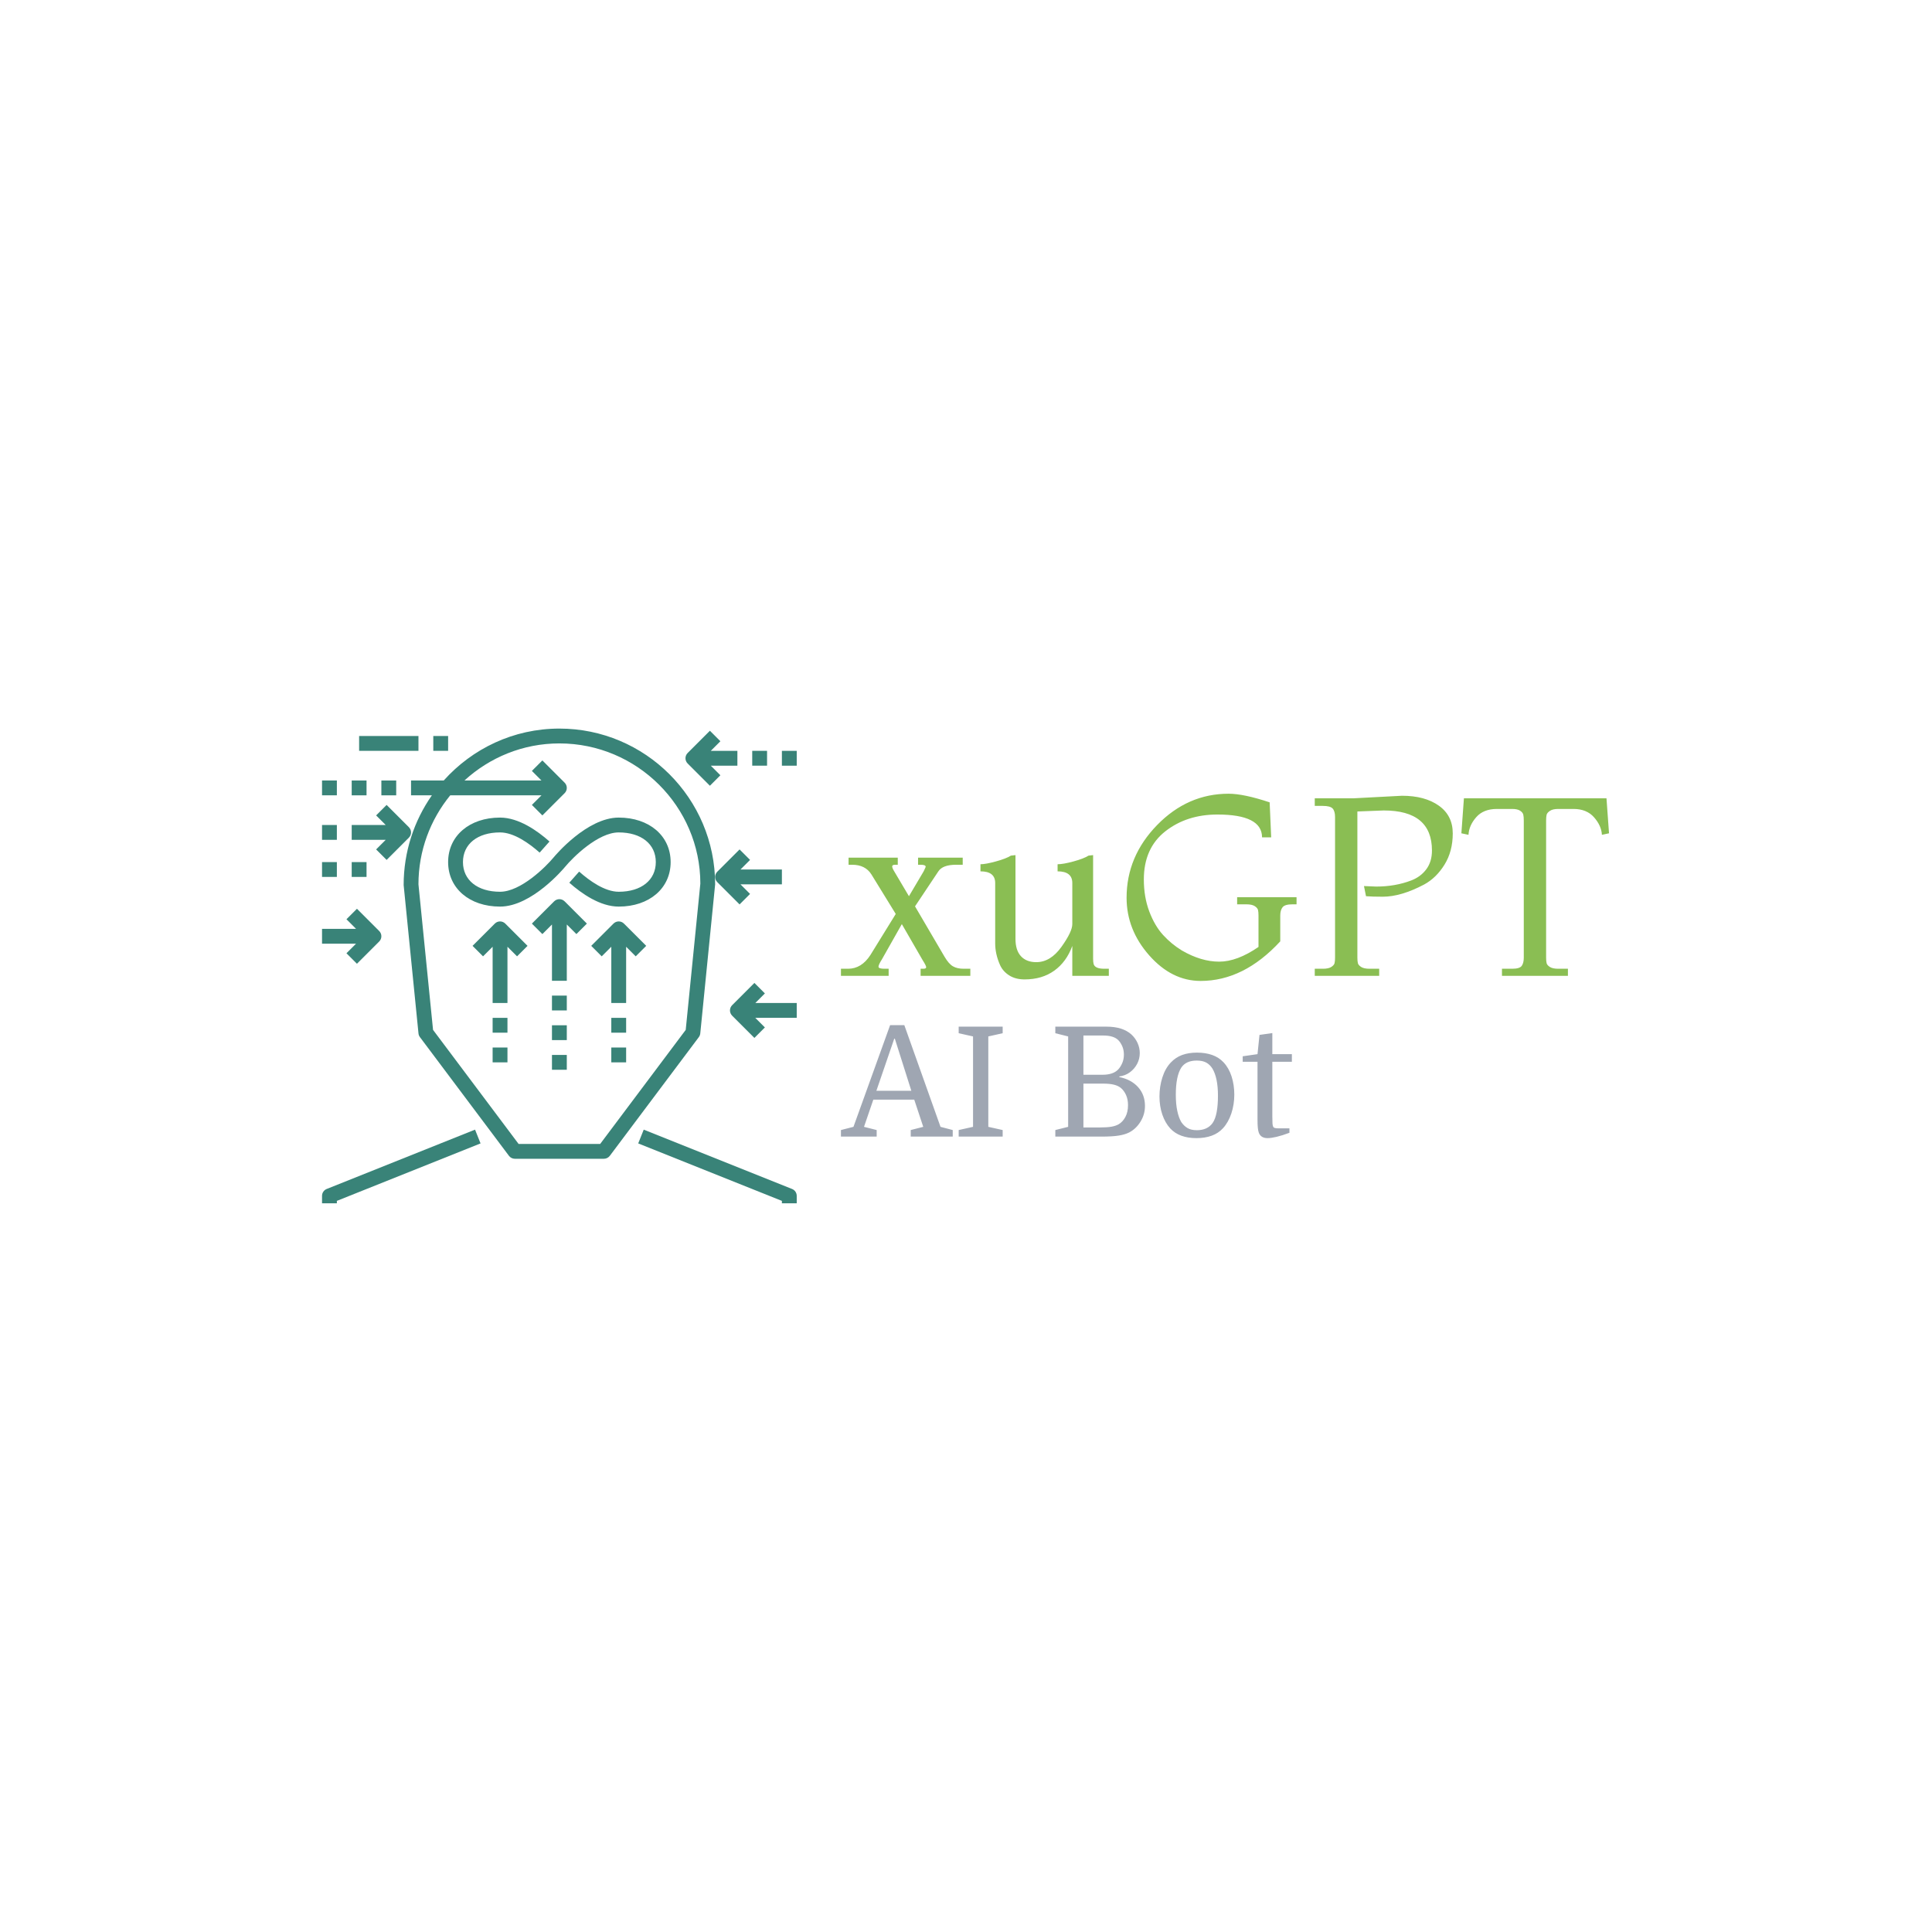<svg xmlns="http://www.w3.org/2000/svg" version="1.1" xmlns:xlink="http://www.w3.org/1999/xlink" xmlns:svgjs="http://svgjs.dev/svgjs" width="1500" height="1500" viewBox="0 0 1500 1500"><rect width="1500" height="1500" fill="#ffffff"></rect><g transform="matrix(0.667,0,0,0.667,249.394,565.518)"><svg viewBox="0 0 396 146" data-background-color="#ffffff" preserveAspectRatio="xMidYMid meet" height="553" width="1500" xmlns="http://www.w3.org/2000/svg" xmlns:xlink="http://www.w3.org/1999/xlink"><g id="tight-bounds" transform="matrix(1,0,0,1,0.24,0.059)"><svg viewBox="0 0 395.52 145.882" height="145.882" width="395.52"><g><svg viewBox="0 0 662.709 244.431" height="145.882" width="395.52"><g transform="matrix(1,0,0,1,267.189,33.543)"><svg viewBox="0 0 395.52 177.346" height="177.346" width="395.52"><g id="textblocktransform"><svg viewBox="0 0 395.52 177.346" height="177.346" width="395.52" id="textblock"><g><svg viewBox="0 0 395.52 96.398" height="96.398" width="395.52"><g transform="matrix(1,0,0,1,0,0)"><svg width="395.52" viewBox="0.5 -35.9 151.39 36.9" height="96.398" data-palette-color="#8abe53"><path d="M26-1.4L26 0 16.2 0 16.2-1.4 16.7-1.4Q17.3-1.4 17.3-1.7 17.3-2 16.6-3.1L16.6-3.1 12.5-10.2 8.6-3.3Q7.9-2.2 7.9-1.8 7.9-1.4 9.1-1.4L9.1-1.4 9.9-1.4 9.9 0 0.5 0 0.5-1.4 1.9-1.4Q4.55-1.4 6.3-4.1L6.3-4.1 11.3-12.2 6.5-20Q5.3-21.9 2.7-21.9L2.7-21.9 2-21.9 2-23.3 11.7-23.3 11.7-21.9 11.2-21.9Q10.6-21.9 10.6-21.58 10.6-21.25 11-20.6L11-20.6 13.9-15.7 16.8-20.6Q16.9-20.8 17-21.03 17.1-21.25 17.15-21.35 17.2-21.45 17.2-21.5L17.2-21.5Q17.2-21.9 16.2-21.9L16.2-21.9 15.7-21.9 15.7-23.3 24.5-23.3 24.5-21.9 23.2-21.9Q20.55-21.9 19.7-20.6L19.7-20.6 15.1-13.7 20.9-3.8Q21.75-2.35 22.58-1.88 23.4-1.4 24.7-1.4L24.7-1.4 26-1.4ZM53.3-1.4L53.3 0 46.1 0 46.1-5.9Q44.95-2.75 42.55-1.03 40.15 0.7 36.7 0.7L36.7 0.7Q34.9 0.7 33.65-0.1 32.4-0.9 31.85-2.15L31.85-2.15Q30.9-4.3 30.9-6.4L30.9-6.4 30.9-18.3Q30.9-20.6 28-20.6L28-20.6 28-22Q29-22 31.02-22.55 33.05-23.1 34-23.7L34-23.7 34.9-23.8 34.9-7.3Q34.9-5.05 35.97-3.88 37.05-2.7 39-2.7L39-2.7Q41.8-2.7 43.95-5.7 46.1-8.7 46.1-10.2L46.1-10.2 46.1-18.3Q46.1-20.6 43.2-20.6L43.2-20.6 43.2-22Q44.3-22 46.32-22.55 48.35-23.1 49.3-23.7L49.3-23.7 50.2-23.8 50.2-3.4Q50.2-2.7 50.3-2.35L50.3-2.35Q50.55-1.4 52.4-1.4L52.4-1.4 53.3-1.4ZM82.8-5.7L82.8-5.7 82.8-11.9Q82.8-12.6 82.7-13 82.59-13.4 82.05-13.75 81.5-14.1 80.4-14.1L80.4-14.1 78.59-14.1 78.59-15.5 90.3-15.5 90.3-14.1 89.5-14.1Q88-14.1 87.55-13.53 87.09-12.95 87.09-11.9L87.09-11.9 87.09-6.8Q79.9 1 71.4 1L71.4 1Q65.7 1 61.25-4.05 56.8-9.1 56.8-15.4L56.8-15.4Q56.8-23.55 62.82-29.73 68.84-35.9 76.9-35.9L76.9-35.9Q79.9-35.9 85-34.2L85-34.2 85.3-27.3 83.5-27.3Q83.5-31.8 74.7-31.8L74.7-31.8Q68.65-31.8 64.42-28.48 60.2-25.15 60.2-19L60.2-19Q60.2-15.55 61.27-12.7 62.35-9.85 64-8.05 65.65-6.25 67.7-5L67.7-5Q71.5-2.8 75.05-2.8 78.59-2.8 82.8-5.7ZM103.99-15.7L103.59-17.7 105.99-17.6Q109.74-17.6 112.89-18.8L112.89-18.8Q114.74-19.5 115.87-21 116.99-22.5 116.99-24.7L116.99-24.7Q116.99-32.6 107.49-32.6L107.49-32.6 102.29-32.4 102.29-3.6Q102.29-2.9 102.39-2.5 102.49-2.1 103.04-1.75 103.59-1.4 104.69-1.4L104.69-1.4 106.59-1.4 106.59 0 93.89 0 93.89-1.4 95.49-1.4Q96.59-1.4 97.14-1.75 97.69-2.1 97.79-2.5 97.89-2.9 97.89-3.6L97.89-3.6 97.89-31.3Q97.89-32.45 97.42-32.98 96.94-33.5 95.49-33.5L95.49-33.5 93.89-33.5 93.89-35 101.59-35 111.09-35.5Q115.59-35.5 118.34-33.55 121.09-31.6 121.09-28.08 121.09-24.55 119.47-21.93 117.84-19.3 115.44-18L115.44-18Q110.89-15.6 107.29-15.6L107.29-15.6Q105.19-15.6 103.99-15.7L103.99-15.7ZM143.79-1.4L143.79 0 130.79 0 130.79-1.4 132.79-1.4Q134.29-1.4 134.69-1.98 135.09-2.55 135.09-3.6L135.09-3.6 135.09-30.6Q135.09-31.35 134.99-31.78 134.89-32.2 134.37-32.55 133.84-32.9 132.79-32.9L132.79-32.9 129.79-32.9Q127.14-32.9 125.72-31.28 124.29-29.65 124.19-27.8L124.19-27.8 122.79-28.1 123.29-35 151.39-35 151.89-28.1 150.49-27.8Q150.39-29.6 148.94-31.25 147.49-32.9 144.89-32.9L144.89-32.9 141.89-32.9Q140.79-32.9 140.24-32.52 139.69-32.15 139.59-31.75 139.49-31.35 139.49-30.6L139.49-30.6 139.49-3.6Q139.49-2.9 139.59-2.5 139.69-2.1 140.24-1.75 140.79-1.4 141.89-1.4L141.89-1.4 143.79-1.4Z" opacity="1" transform="matrix(1,0,0,1,0,0)" fill="#8abe53" class="wordmark-text-0" data-fill-palette-color="primary" id="text-0"></path></svg></g></svg></g><g transform="matrix(1,0,0,1,0,119.156)"><svg viewBox="0 0 232.21 58.19" height="58.19" width="232.21"><g transform="matrix(1,0,0,1,0,0)"><svg width="232.21" viewBox="-0.35 -36.5 147.64 37" height="58.19" data-palette-color="#9fa6b2"><path d="M22.5-2.15L26.6-3.2 23.65-12.1 10.25-12.1 7.2-3.2 11.35-2.15 11.35 0-0.35 0-0.35-2.15 3.75-3.2 15.75-36.5 20.4-36.5 32.25-3.2 36.25-2.15 36.25 0 22.5 0 22.5-2.15ZM17.3-32.05L17.1-32.05 11.25-15 22.7-15 17.3-32.05ZM52.6-33.85L47.9-32.8 47.9-3.2 52.6-2.15 52.6 0 38.2 0 38.2-2.15 42.9-3.2 42.9-32.8 38.2-33.85 38.2-36 52.6-36 52.6-33.85ZM97.49-27.35L97.49-27.35Q97.49-25.45 96.62-23.8 95.74-22.15 94.24-21.05 92.74-19.95 90.79-19.7L90.79-19.7 90.79-19.5Q94.69-18.7 96.94-16.2 99.19-13.7 99.19-10.05L99.19-10.05Q99.19-7.25 97.72-4.88 96.24-2.5 93.99-1.35L93.99-1.35Q92.59-0.65 90.54-0.33 88.49 0 84.79 0L84.79 0 69.84 0 69.84-2.15 74.04-3.2 74.04-32.8 69.84-33.85 69.84-36 86.64-36Q91.89-36 94.74-33.45L94.74-33.45Q96.04-32.25 96.77-30.65 97.49-29.05 97.49-27.35ZM85.44-17.35L85.44-17.35 79.04-17.35 79.04-3 84.54-3Q86.84-3 88.24-3.25 89.64-3.5 90.59-4.05L90.59-4.05Q91.94-4.85 92.79-6.45 93.64-8.05 93.64-10.3L93.64-10.3Q93.64-12.2 92.99-13.63 92.34-15.05 91.34-15.9L91.34-15.9Q90.44-16.65 89.04-17 87.64-17.35 85.44-17.35ZM85.49-33.1L79.04-33.1 79.04-20.25 85.29-20.25Q88.79-20.25 90.44-22L90.44-22Q91.19-22.8 91.74-24.05 92.29-25.3 92.29-26.85L92.29-26.85Q92.29-28.4 91.74-29.63 91.19-30.85 90.44-31.6L90.44-31.6Q88.94-33.1 85.49-33.1L85.49-33.1ZM128.44-13.75L128.44-13.75Q128.44-10.5 127.47-7.58 126.49-4.65 124.74-2.75L124.74-2.75Q123.24-1.1 121.04-0.3 118.84 0.5 116.04 0.5L116.04 0.5Q113.29 0.5 111.14-0.28 108.99-1.05 107.49-2.65L107.49-2.65Q105.79-4.5 104.87-7.23 103.94-9.95 103.94-13.15L103.94-13.15Q103.94-16.4 104.89-19.38 105.84-22.35 107.64-24.25L107.64-24.25Q109.24-25.95 111.37-26.73 113.49-27.5 116.24-27.5L116.24-27.5Q118.99-27.5 121.19-26.73 123.39-25.95 124.89-24.35L124.89-24.35Q126.64-22.5 127.54-19.73 128.44-16.95 128.44-13.75ZM109.29-13.7L109.29-13.7Q109.29-10.65 109.77-8.43 110.24-6.2 111.09-4.75L111.09-4.75Q111.94-3.5 113.12-2.8 114.29-2.1 116.19-2.1L116.19-2.1Q119.64-2.1 121.34-4.45L121.34-4.45Q122.24-5.75 122.67-8.05 123.09-10.35 123.09-13.35L123.09-13.35Q123.09-16.35 122.62-18.6 122.14-20.85 121.29-22.25L121.29-22.25Q120.49-23.55 119.27-24.23 118.04-24.9 116.14-24.9L116.14-24.9Q112.64-24.9 111.09-22.6L111.09-22.6Q109.29-19.8 109.29-13.7ZM136.04-24.5L131.19-24.5 131.19-26.3 136.04-27 136.69-33.3 140.89-33.9 140.89-27 147.29-27 147.29-24.5 140.89-24.5 140.89-6.65Q140.89-4.95 140.94-4.33 140.99-3.7 141.14-3.3L141.14-3.3Q141.29-2.95 141.69-2.83 142.09-2.7 142.99-2.7L142.99-2.7 146.49-2.7 146.49-1.25Q144.09-0.35 142.26 0.08 140.44 0.5 139.34 0.5L139.34 0.5Q137.09 0.5 136.44-1.35L136.44-1.35Q136.24-1.95 136.14-2.9 136.04-3.85 136.04-5.7L136.04-5.7 136.04-24.5Z" opacity="1" transform="matrix(1,0,0,1,0,0)" fill="#9fa6b2" class="slogan-text-1" data-fill-palette-color="secondary" id="text-1"></path></svg></g></svg></g></svg></g></svg></g><g><svg viewBox="0 0 244.431 244.431" height="244.431" width="244.431"><g><svg xmlns="http://www.w3.org/2000/svg" xmlns:xlink="http://www.w3.org/1999/xlink" version="1.1" x="0" y="0" viewBox="0 0 64 64" style="enable-background:new 0 0 64 64;" xml:space="preserve" height="244.431" width="244.431" class="icon-icon-0" data-fill-palette-color="accent" id="icon-0"><g fill="#398378" data-fill-palette-color="accent"><path d="M50.995 41.1L53 21C53 9.42 43.58 0 32 0c-6.191 0-11.747 2.709-15.593 7H12v2h2.809c-2.391 3.424-3.806 7.589-3.805 12.1l2 20c0.018 0.181 0.085 0.354 0.195 0.5l12 16c0.188 0.252 0.485 0.4 0.8 0.4h12c0.315 0 0.611-0.148 0.8-0.4l12-16C50.91 41.454 50.977 41.281 50.995 41.1zM37.5 56h-11L14.967 40.623 13 21c0-4.548 1.61-8.726 4.285-12h12.301l-1.293 1.293 1.414 1.414 3-3c0.391-0.391 0.391-1.023 0-1.414l-3-3-1.414 1.414L29.586 7H19.2c3.381-3.094 7.867-5 12.8-5 10.477 0 19 8.523 19.005 18.9l-1.972 19.723L37.5 56z" fill="#398378" data-fill-palette-color="accent"></path><path d="M40 12c-4.288 0-8.59 5.144-8.771 5.363C30.163 18.653 26.786 22 24 22c-3.038 0-5-1.57-5-4s1.962-4 5-4c1.88 0 3.941 1.48 5.339 2.721l1.328-1.495C29.01 13.754 26.508 12 24 12c-4.122 0-7 2.467-7 6s2.878 6 7 6c4.288 0 8.59-5.144 8.771-5.363C33.837 17.347 37.214 14 40 14c3.038 0 5 1.57 5 4s-1.962 4-5 4c-1.877 0-3.938-1.478-5.335-2.718l-1.327 1.496C34.994 22.248 37.495 24 40 24c4.122 0 7-2.467 7-6S44.122 12 40 12z" fill="#398378" data-fill-palette-color="accent"></path><path d="M0.628 62.071C0.249 62.224 0 62.591 0 63v1h2v-0.323l19.372-7.749-0.743-1.857L0.628 62.071z" fill="#398378" data-fill-palette-color="accent"></path><path d="M63.372 62.071l-20-8-0.743 1.857L62 63.677V64h2v-1C64 62.591 63.751 62.224 63.372 62.071z" fill="#398378" data-fill-palette-color="accent"></path><path d="M31.293 23.293l-3 3 1.414 1.414L31 26.414V34h2v-7.586l1.293 1.293 1.414-1.414-3-3C32.316 22.902 31.684 22.902 31.293 23.293z" fill="#398378" data-fill-palette-color="accent"></path><path d="M7.293 16.293l1.414 1.414 3-3c0.391-0.391 0.391-1.023 0-1.414l-3-3-1.414 1.414L8.586 13H4v2h4.586L7.293 16.293z" fill="#398378" data-fill-palette-color="accent"></path><path d="M3.293 30.293l1.414 1.414 3-3c0.391-0.391 0.391-1.023 0-1.414l-3-3-1.414 1.414L4.586 27H0v2h4.586L3.293 30.293z" fill="#398378" data-fill-palette-color="accent"></path><path d="M52.293 7.707l1.414-1.414L52.414 5H56V3h-3.586l1.293-1.293-1.414-1.414-3 3c-0.391 0.391-0.391 1.023 0 1.414L52.293 7.707z" fill="#398378" data-fill-palette-color="accent"></path><path d="M59.707 35.707l-1.414-1.414-3 3c-0.391 0.391-0.391 1.023 0 1.414l3 3 1.414-1.414L58.414 39H64v-2h-5.586L59.707 35.707z" fill="#398378" data-fill-palette-color="accent"></path><path d="M53.293 20.707l3 3 1.414-1.414L56.414 21H62v-2h-5.586l1.293-1.293-1.414-1.414-3 3C52.902 19.684 52.902 20.316 53.293 20.707z" fill="#398378" data-fill-palette-color="accent"></path><rect y="13" width="2" height="2" fill="#398378" data-fill-palette-color="accent"></rect><rect x="8" y="7" width="2" height="2" fill="#398378" data-fill-palette-color="accent"></rect><rect x="4" y="7" width="2" height="2" fill="#398378" data-fill-palette-color="accent"></rect><rect x="58" y="3" width="2" height="2" fill="#398378" data-fill-palette-color="accent"></rect><rect x="62" y="3" width="2" height="2" fill="#398378" data-fill-palette-color="accent"></rect><rect y="7" width="2" height="2" fill="#398378" data-fill-palette-color="accent"></rect><rect x="5" y="1" width="8" height="2" fill="#398378" data-fill-palette-color="accent"></rect><rect x="15" y="1" width="2" height="2" fill="#398378" data-fill-palette-color="accent"></rect><rect x="4" y="18" width="2" height="2" fill="#398378" data-fill-palette-color="accent"></rect><rect y="18" width="2" height="2" fill="#398378" data-fill-palette-color="accent"></rect><rect x="31" y="36" width="2" height="2" fill="#398378" data-fill-palette-color="accent"></rect><rect x="31" y="40" width="2" height="2" fill="#398378" data-fill-palette-color="accent"></rect><rect x="31" y="44" width="2" height="2" fill="#398378" data-fill-palette-color="accent"></rect><path d="M39.293 26.293l-3 3 1.414 1.414L39 29.414V37h2v-7.586l1.293 1.293 1.414-1.414-3-3C40.316 25.902 39.684 25.902 39.293 26.293z" fill="#398378" data-fill-palette-color="accent"></path><rect x="39" y="39" width="2" height="2" fill="#398378" data-fill-palette-color="accent"></rect><rect x="39" y="43" width="2" height="2" fill="#398378" data-fill-palette-color="accent"></rect><path d="M23.293 26.293l-3 3 1.414 1.414L23 29.414V37h2v-7.586l1.293 1.293 1.414-1.414-3-3C24.316 25.902 23.684 25.902 23.293 26.293z" fill="#398378" data-fill-palette-color="accent"></path><rect x="23" y="39" width="2" height="2" fill="#398378" data-fill-palette-color="accent"></rect><rect x="23" y="43" width="2" height="2" fill="#398378" data-fill-palette-color="accent"></rect></g></svg></g></svg></g></svg></g><defs></defs></svg><rect width="395.52" height="145.882" fill="none" stroke="none" visibility="hidden"></rect></g></svg></g></svg>
